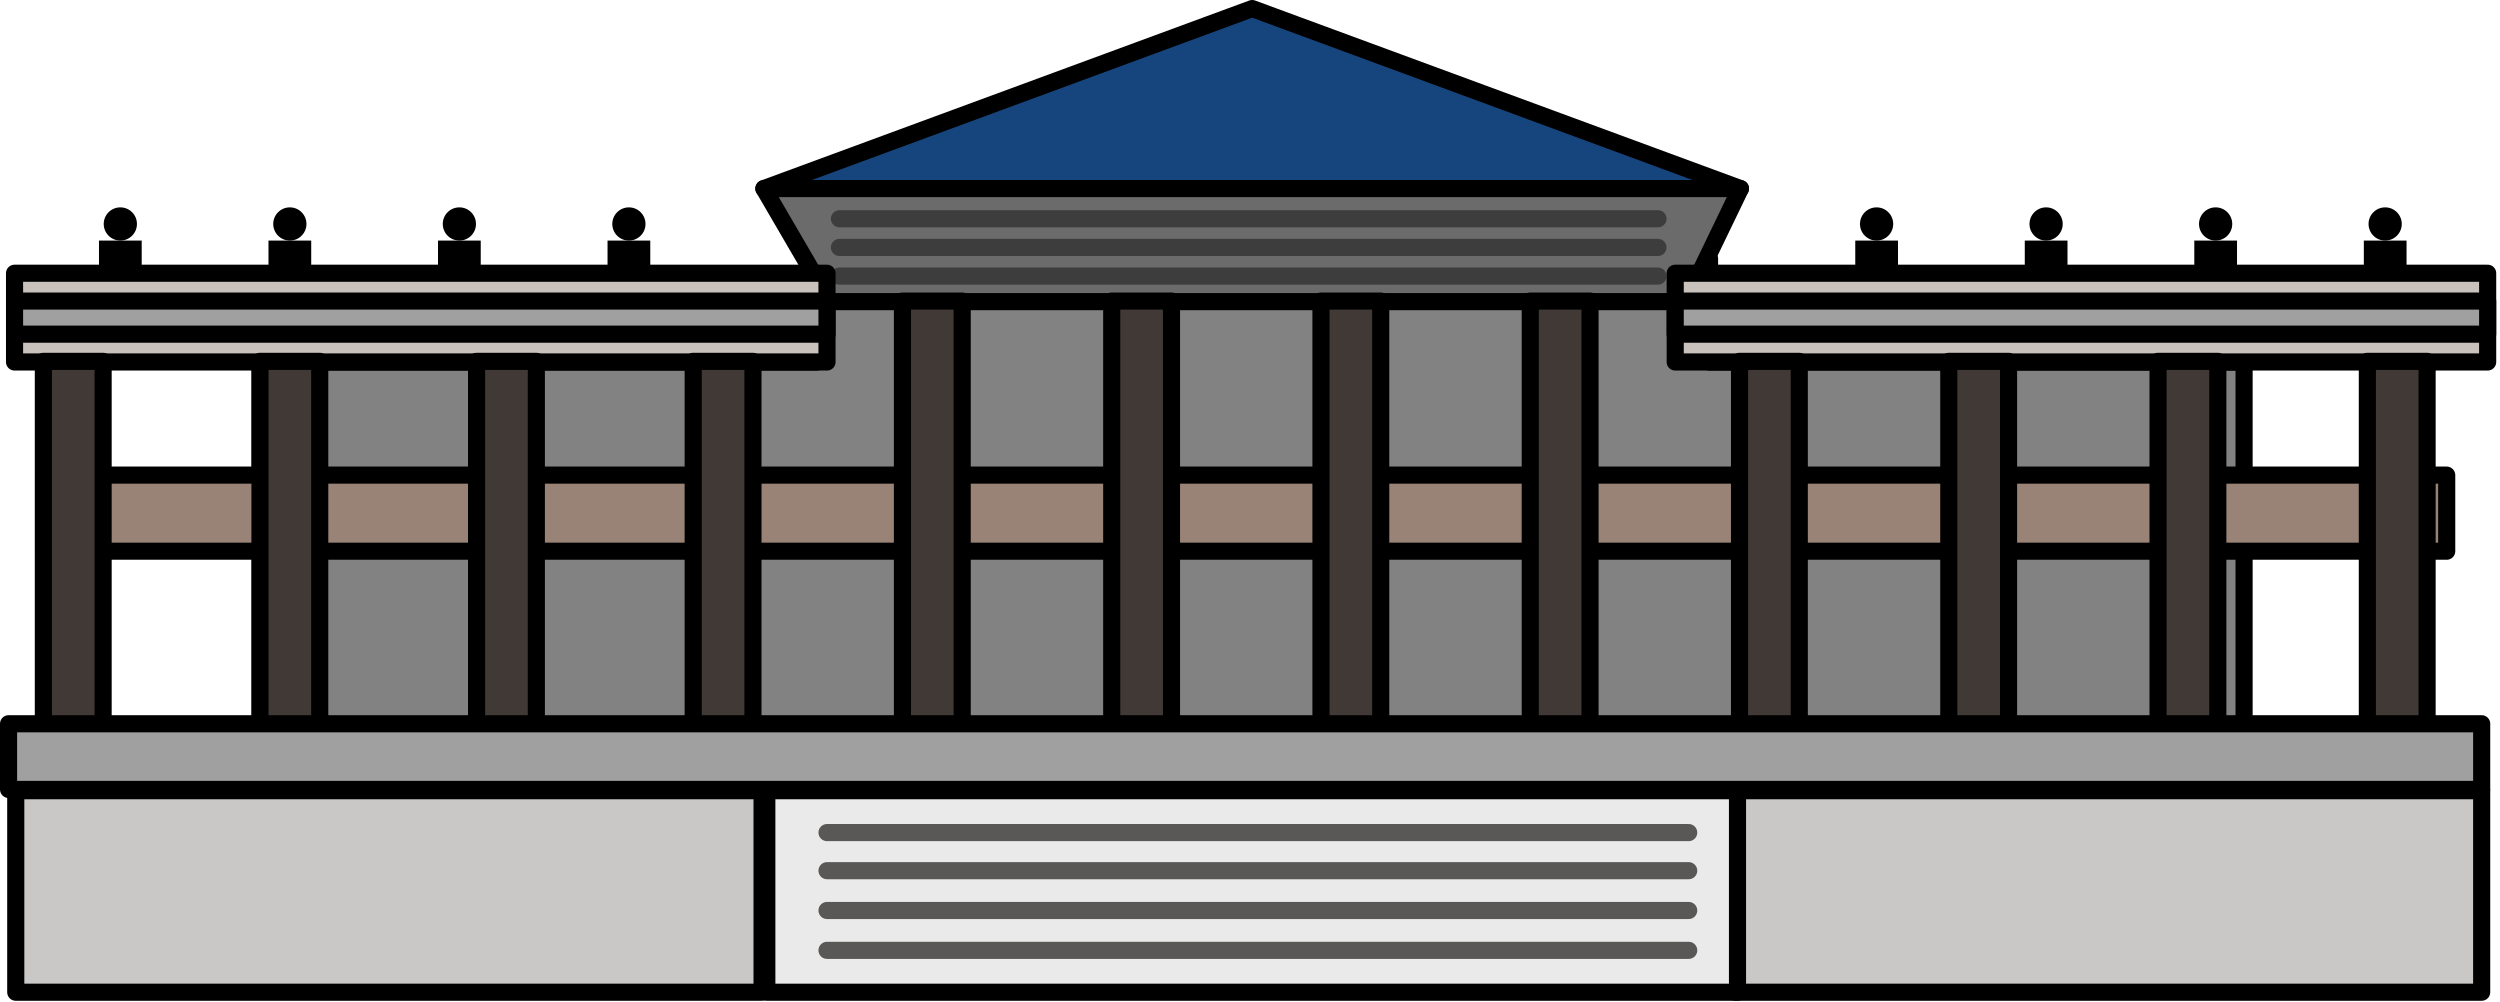 <svg width="584" height="234" viewBox="0 0 584 234" fill="none" xmlns="http://www.w3.org/2000/svg">
<path d="M399.349 84.57V60.43H190.759V84.57H60.789V179.32H524.219V84.57H399.349Z" fill="#828282" stroke="black" stroke-width="4" stroke-linecap="round" stroke-linejoin="round"/>
<path d="M571.552 110.99H10.172V128.76H571.552V110.99Z" fill="#998376" stroke="black" stroke-width="4" stroke-linecap="round" stroke-linejoin="round"/>
<path d="M178.441 44.05L292.511 2L406.571 44.05H178.441Z" fill="#16457D" stroke="black" stroke-width="4" stroke-linecap="round" stroke-linejoin="round"/>
<path d="M193.841 70.461H393.821L406.571 44.051H178.441L193.841 70.461Z" fill="#6B6B6B" stroke="black" stroke-width="4" stroke-linecap="round" stroke-linejoin="round"/>
<path d="M196.09 51.1H387.3" stroke="#3D3D3D" stroke-width="4" stroke-linecap="round" stroke-linejoin="round"/>
<path d="M196.09 57.801H387.3" stroke="#3D3D3D" stroke-width="4" stroke-linecap="round" stroke-linejoin="round"/>
<path d="M196.09 64.5H387.3" stroke="#3D3D3D" stroke-width="4" stroke-linecap="round" stroke-linejoin="round"/>
<path d="M193.188 63.83H3.398V84.56H193.188V63.83Z" fill="#C9C1BC" stroke="black" stroke-width="4" stroke-linecap="round" stroke-linejoin="round"/>
<path d="M193.188 70.33H3.398V78.06H193.188V70.33Z" fill="#A0A0A0" stroke="black" stroke-width="4" stroke-linecap="round" stroke-linejoin="round"/>
<path d="M581.118 63.83H391.328V84.56H581.118V63.83Z" fill="#C9C1BC" stroke="black" stroke-width="4" stroke-linecap="round" stroke-linejoin="round"/>
<path d="M581.118 70.33H391.328V78.06H581.118V70.33Z" fill="#A0A0A0" stroke="black" stroke-width="4" stroke-linecap="round" stroke-linejoin="round"/>
<path d="M146.911 56.2C149.054 56.2 150.791 54.462 150.791 52.319C150.791 50.177 149.054 48.44 146.911 48.44C144.768 48.44 143.031 50.177 143.031 52.319C143.031 54.462 144.768 56.2 146.911 56.2Z" fill="black"/>
<path d="M151.902 56.199H141.922V64.669H151.902V56.199Z" fill="black"/>
<path d="M107.31 56.2C109.453 56.2 111.19 54.462 111.19 52.319C111.19 50.177 109.453 48.44 107.31 48.44C105.167 48.44 103.43 50.177 103.43 52.319C103.43 54.462 105.167 56.2 107.31 56.2Z" fill="black"/>
<path d="M112.3 56.199H102.32V64.669H112.3V56.199Z" fill="black"/>
<path d="M67.708 56.2C69.851 56.2 71.588 54.462 71.588 52.319C71.588 50.177 69.851 48.44 67.708 48.44C65.565 48.44 63.828 50.177 63.828 52.319C63.828 54.462 65.565 56.2 67.708 56.2Z" fill="black"/>
<path d="M72.699 56.199H62.719V64.669H72.699V56.199Z" fill="black"/>
<path d="M28.11 56.2C30.253 56.2 31.991 54.462 31.991 52.319C31.991 50.177 30.253 48.44 28.11 48.44C25.968 48.44 24.23 50.177 24.23 52.319C24.23 54.462 25.968 56.2 28.11 56.2Z" fill="black"/>
<path d="M33.101 56.199H23.121V64.669H33.101V56.199Z" fill="black"/>
<path d="M557.173 56.2C559.316 56.2 561.053 54.462 561.053 52.319C561.053 50.177 559.316 48.44 557.173 48.44C555.03 48.44 553.293 50.177 553.293 52.319C553.293 54.462 555.03 56.2 557.173 56.2Z" fill="black"/>
<path d="M562.171 56.199H552.191V64.669H562.171V56.199Z" fill="black"/>
<path d="M517.572 56.2C519.714 56.2 521.451 54.462 521.451 52.319C521.451 50.177 519.714 48.44 517.572 48.44C515.429 48.44 513.691 50.177 513.691 52.319C513.691 54.462 515.429 56.2 517.572 56.2Z" fill="black"/>
<path d="M522.57 56.199H512.59V64.669H522.57V56.199Z" fill="black"/>
<path d="M477.97 56.2C480.113 56.2 481.85 54.462 481.85 52.319C481.85 50.177 480.113 48.44 477.97 48.44C475.827 48.44 474.09 50.177 474.09 52.319C474.09 54.462 475.827 56.2 477.97 56.2Z" fill="black"/>
<path d="M482.968 56.199H472.988V64.669H482.968V56.199Z" fill="black"/>
<path d="M438.372 56.2C440.515 56.2 442.252 54.462 442.252 52.319C442.252 50.177 440.515 48.44 438.372 48.44C436.229 48.44 434.492 50.177 434.492 52.319C434.492 54.462 436.229 56.2 438.372 56.2Z" fill="black"/>
<path d="M443.371 56.199H433.391V64.669H443.371V56.199Z" fill="black"/>
<path d="M24.089 84.41H10.129V182.39H24.089V84.41Z" fill="#413936" stroke="black" stroke-width="4" stroke-linecap="round" stroke-linejoin="round"/>
<path d="M74.691 84.41H60.73V182.39H74.691V84.41Z" fill="#413936" stroke="black" stroke-width="4" stroke-linecap="round" stroke-linejoin="round"/>
<path d="M125.288 84.41H111.328V182.39H125.288V84.41Z" fill="#413936" stroke="black" stroke-width="4" stroke-linecap="round" stroke-linejoin="round"/>
<path d="M175.89 84.41H161.93V182.39H175.89V84.41Z" fill="#413936" stroke="black" stroke-width="4" stroke-linecap="round" stroke-linejoin="round"/>
<path d="M224.769 70.33H210.809V182.39H224.769V70.33Z" fill="#413936" stroke="black" stroke-width="4" stroke-linecap="round" stroke-linejoin="round"/>
<path d="M273.659 70.33H259.699V182.39H273.659V70.33Z" fill="#413936" stroke="black" stroke-width="4" stroke-linecap="round" stroke-linejoin="round"/>
<path d="M322.538 70.33H308.578V182.39H322.538V70.33Z" fill="#413936" stroke="black" stroke-width="4" stroke-linecap="round" stroke-linejoin="round"/>
<path d="M371.429 70.33H357.469V182.39H371.429V70.33Z" fill="#413936" stroke="black" stroke-width="4" stroke-linecap="round" stroke-linejoin="round"/>
<path d="M420.312 84.41H406.352V182.39H420.312V84.41Z" fill="#413936" stroke="black" stroke-width="4" stroke-linecap="round" stroke-linejoin="round"/>
<path d="M469.198 84.41H455.238V182.39H469.198V84.41Z" fill="#413936" stroke="black" stroke-width="4" stroke-linecap="round" stroke-linejoin="round"/>
<path d="M518.081 84.41H504.121V182.39H518.081V84.41Z" fill="#413936" stroke="black" stroke-width="4" stroke-linecap="round" stroke-linejoin="round"/>
<path d="M566.972 84.41H553.012V182.39H566.972V84.41Z" fill="#413936" stroke="black" stroke-width="4" stroke-linecap="round" stroke-linejoin="round"/>
<path d="M579.72 169.07H2V184.41H579.72V169.07Z" fill="#A0A0A0" stroke="black" stroke-width="4" stroke-linecap="round" stroke-linejoin="round"/>
<path d="M178.02 184.711H3.68V231.781H178.02V184.711Z" fill="#C9C8C7" stroke="black" stroke-width="4" stroke-linecap="round" stroke-linejoin="round"/>
<path d="M579.719 184.711H405.379V231.781H579.719V184.711Z" fill="#C9C8C7" stroke="black" stroke-width="4" stroke-linecap="round" stroke-linejoin="round"/>
<path d="M405.879 184.711H179.129V231.781H405.879V184.711Z" fill="#EAEAEA" stroke="black" stroke-width="4" stroke-linecap="round" stroke-linejoin="round"/>
<path d="M193.191 203.391H394.481" stroke="#595857" stroke-width="4" stroke-linecap="round" stroke-linejoin="round"/>
<path d="M193.191 212.689H394.481" stroke="#595857" stroke-width="4" stroke-linecap="round" stroke-linejoin="round"/>
<path d="M193.191 222H394.481" stroke="#595857" stroke-width="4" stroke-linecap="round" stroke-linejoin="round"/>
<path d="M193.191 194.49H394.481" stroke="#595857" stroke-width="4" stroke-linecap="round" stroke-linejoin="round"/>
</svg>
